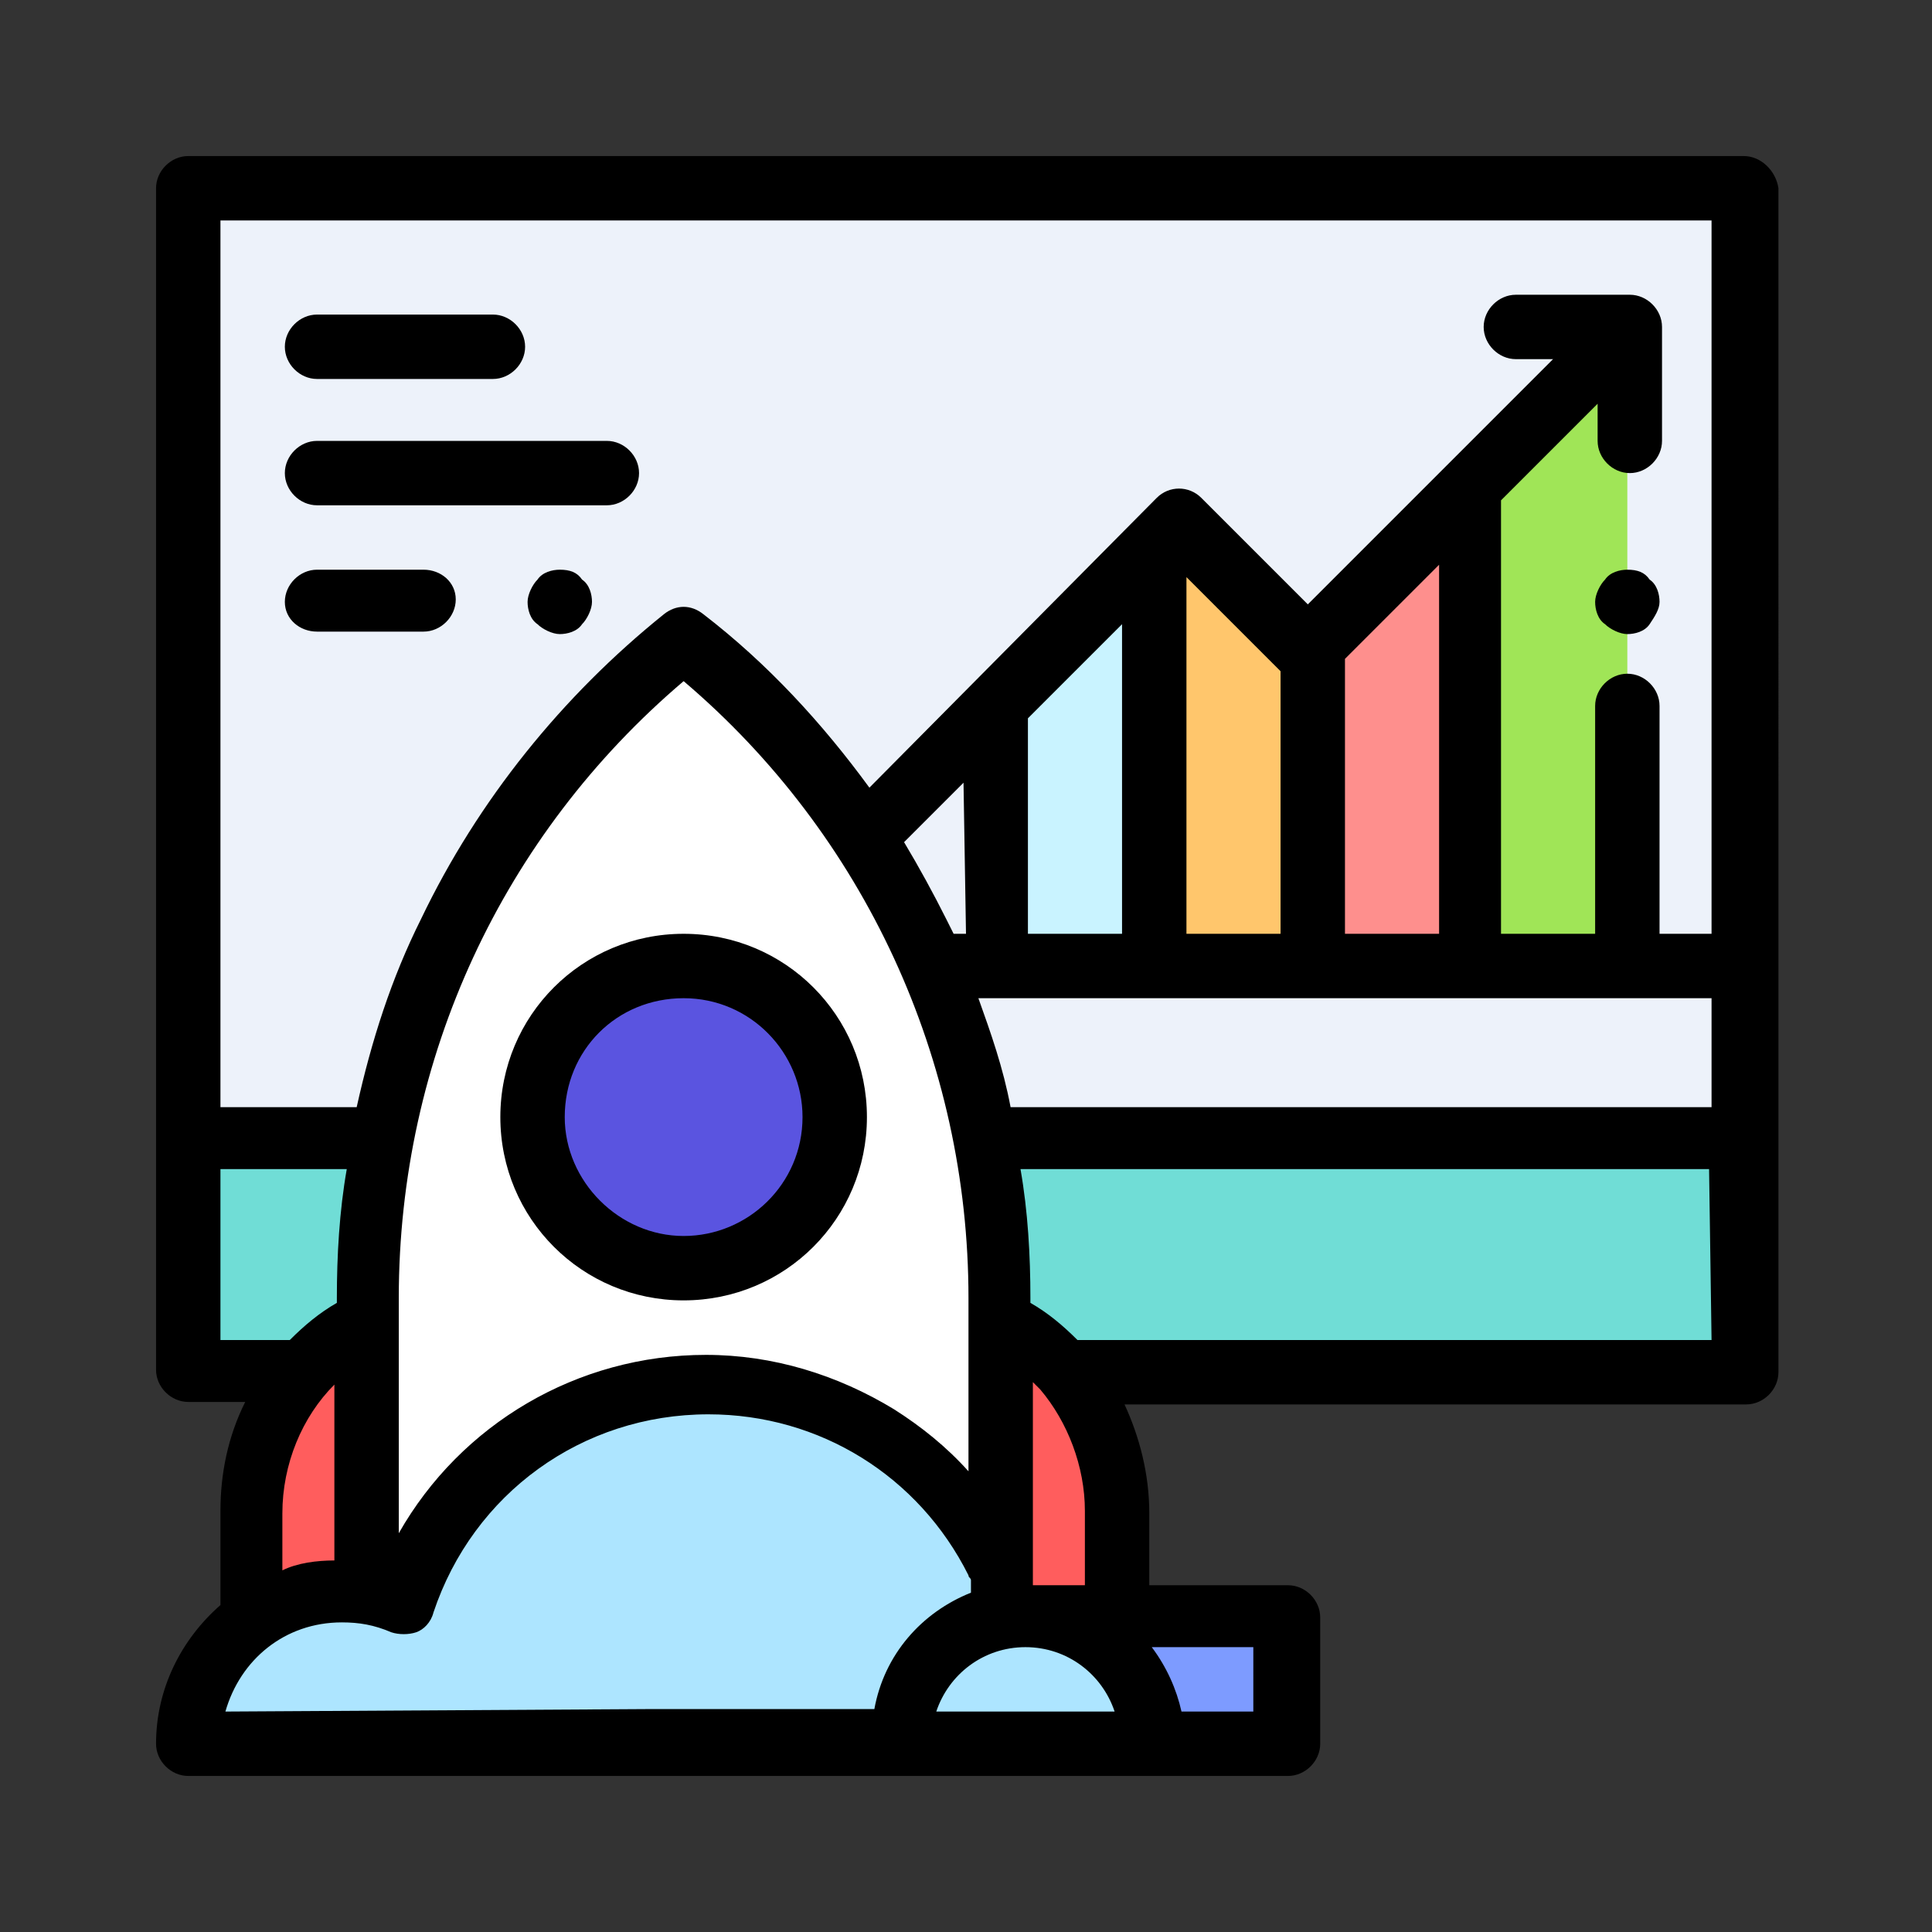 <?xml version="1.0" encoding="utf-8"?>
<!-- Generator: Adobe Illustrator 21.0.0, SVG Export Plug-In . SVG Version: 6.00 Build 0)  -->
<svg version="1.1" id="Capa_1" xmlns="http://www.w3.org/2000/svg" xmlns:xlink="http://www.w3.org/1999/xlink" x="0px" y="0px"
	 viewBox="0 0 78 78" style="enable-background:new 0 0 78 78;" xml:space="preserve">
<rect x="0" y="0" width="78" height="78" fill="#333333" stroke="none"/>
<style type="text/css">
	.st0{fill:#EDF2FA;}
	.st1{fill:#70DDD6;}
	.st2{fill:#7D9BFF;}
	.st3{fill:#FF5D5D;}
	.st4{fill:#FFFFFF;}
	.st5{fill:#5A54E0;}
	.st6{fill:#ADE5FF;}
	.st7{fill:#C9F3FF;}
	.st8{fill:#FFC66C;}
	.st9{fill:#FE8F8D;}
	.st10{fill:#A0E557;}
</style>
<polyline class="st0" points="43,55.3 70.4,55.3 70.4,7.6 7.6,7.6 7.6,55.3 11.7,55.3 "/>
<rect x="7.6" y="45.9" class="st1" width="62.8" height="9.4"/>
<rect x="40.4" y="65.3" class="st0" width="11.5" height="5.1"/>
<polyline class="st2" points="26.1,70.4 51.9,70.4 51.9,65.3 41.4,65.3 "/>
<g>
	<path class="st3" d="M45.1,64.6v-3.6c0-3.3-1.8-6.2-4.7-7.8l0,0v11.4"/>
	<path class="st3" d="M10.2,64.6v-3.6c0-3.3,1.8-6.2,4.7-7.8l0,0v10.6"/>
</g>
<path class="st4" d="M40.4,62.1v-9.7c0-10.3-4.7-20.1-12.8-26.6l0,0h0C19.5,32.2,14.9,42,14.9,52.3v10.9L40.4,62.1z"/>
<circle class="st5" cx="27.6" cy="45.1" r="6.1"/>
<g>
	<path class="st6" d="M46.5,70.4c0-2.8-2.3-5.1-5.1-5.1s-5.1,2.3-5.1,5.1H46.5z"/>
	<path class="st6" d="M40.1,63.1c-2.1-4.3-6.5-7.3-11.6-7.3c-5.7,0-10.6,3.7-12.3,8.9c-0.8-0.3-1.6-0.5-2.5-0.5
		c-3.4,0-6.1,2.7-6.1,6.1h5.5h23.3"/>
</g>
<polygon class="st7" points="46.6,22.1 40.2,28.5 40.2,39 46.6,39 "/>
<polygon class="st8" points="53,26.3 46.6,22.1 46.6,39 53,39 "/>
<polygon class="st9" points="59.4,19.7 53,26.3 53,39 59.4,39 "/>
<polygon class="st10" points="65.7,13.3 59.4,19.7 59.4,39 65.7,39 "/>
<path d="M70.4,6.3H7.6c-0.7,0-1.3,0.6-1.3,1.3v47.7c0,0.7,0.6,1.3,1.3,1.3h2.3c-0.7,1.4-1,2.9-1,4.4v3.6c0,0.1,0,0.1,0,0.2
	c-1.6,1.4-2.6,3.4-2.6,5.6c0,0.7,0.6,1.3,1.3,1.3h18.5h10.3h10.2h5.4c0.7,0,1.3-0.6,1.3-1.3v-5.1c0-0.7-0.6-1.3-1.3-1.3h-5.6v-2.9
	c0-1.6-0.4-3.1-1-4.4h25.1c0.7,0,1.3-0.6,1.3-1.3V7.6C71.7,6.9,71.1,6.3,70.4,6.3z M16.1,53.3v-0.9c0-9.7,4.2-18.7,11.5-24.9
	c7.3,6.2,11.5,15.3,11.5,24.9v0.9v6.1c-0.9-1-1.9-1.8-3-2.5c-2.3-1.4-4.9-2.2-7.6-2.2c-5.2,0-9.9,2.8-12.4,7.2
	C16.1,61.8,16.1,53.3,16.1,53.3z M54.3,37.7V26.6l3.8-3.8v14.9H54.3L54.3,37.7z M51.7,37.7h-3.8V23.3l3.8,3.8V37.7z M45.3,37.7h-3.8
	V29l3.8-3.8V37.7z M39,37.7h-0.5c-0.1-0.2-0.2-0.4-0.3-0.6c-0.5-1-1.1-2.1-1.7-3.1l2.4-2.4L39,37.7L39,37.7z M39.5,40.3h7.1
	c0,0,0,0,0,0s0,0,0,0h12.8c0,0,0,0,0,0s0,0,0,0h9.7v4.4H40.8C40.5,43.1,40,41.7,39.5,40.3z M69.1,8.9v28.8H67v-9.2
	c0-0.7-0.6-1.3-1.3-1.3c-0.7,0-1.3,0.6-1.3,1.3v9.2h-3.8V20.5c0-0.1,0-0.2,0-0.3l3.9-3.9v1.5c0,0.7,0.6,1.3,1.3,1.3
	c0.7,0,1.3-0.6,1.3-1.3v-4.6c0-0.7-0.6-1.3-1.3-1.3h-4.6c-0.7,0-1.3,0.6-1.3,1.3s0.6,1.3,1.3,1.3h1.5l-9.9,9.9l-4.3-4.3
	c-0.5-0.5-1.3-0.5-1.8,0L35.1,31.8c-1.9-2.6-4.1-5-6.7-7c-0.5-0.4-1.1-0.4-1.6,0c-4.1,3.3-7.5,7.5-9.8,12.3c-1.2,2.4-2,4.9-2.6,7.6
	H8.9V8.9L69.1,8.9L69.1,8.9L69.1,8.9z M11.7,54.1H8.9v-6.9H14c-0.3,1.7-0.4,3.5-0.4,5.2v0.2C12.9,53,12.3,53.5,11.7,54.1
	C11.7,54.1,11.7,54.1,11.7,54.1z M11.4,61.1c0-2,0.8-3.9,2.1-5.2V63c-0.7,0-1.5,0.1-2.1,0.4V61.1z M9.1,69.1
	c0.6-2.1,2.4-3.6,4.7-3.6c0.7,0,1.3,0.1,2,0.4c0.3,0.1,0.7,0.1,1,0c0.3-0.1,0.6-0.4,0.7-0.8c1.6-4.8,6-8,11.1-8
	c4.5,0,8.5,2.5,10.5,6.5c0,0.1,0.1,0.1,0.1,0.2v0.5c-2,0.8-3.5,2.5-3.9,4.7h-9.1L9.1,69.1L9.1,69.1z M37.8,69.1
	c0.5-1.5,1.9-2.6,3.6-2.6c1.7,0,3.1,1.1,3.6,2.6H37.8z M50.7,69.1h-3c-0.2-0.9-0.6-1.8-1.2-2.6h4.1V69.1z M41.7,64v-1.9v-6.3
	c0.1,0.1,0.2,0.2,0.3,0.3c0,0,0,0,0,0c1.1,1.3,1.8,3.1,1.8,4.9V64L41.7,64L41.7,64z M69.1,54.1H43.5c-0.6-0.6-1.2-1.1-1.9-1.5v-0.2
	c0-1.7-0.1-3.5-0.4-5.2h27.8L69.1,54.1L69.1,54.1z"/>
<path d="M27.6,52.5c4.1,0,7.4-3.3,7.4-7.4s-3.3-7.4-7.4-7.4s-7.4,3.3-7.4,7.4S23.5,52.5,27.6,52.5z M27.6,40.3
	c2.7,0,4.8,2.2,4.8,4.8c0,2.7-2.2,4.8-4.8,4.8s-4.8-2.2-4.8-4.8C22.8,42.4,24.9,40.3,27.6,40.3z"/>
<path d="M12.8,20.4h11.7c0.7,0,1.3-0.6,1.3-1.3s-0.6-1.3-1.3-1.3H12.8c-0.7,0-1.3,0.6-1.3,1.3S12.1,20.4,12.8,20.4z"/>
<path d="M22.6,23c-0.3,0-0.7,0.1-0.9,0.4c-0.2,0.2-0.4,0.6-0.4,0.9c0,0.3,0.1,0.7,0.4,0.9c0.2,0.2,0.6,0.4,0.9,0.4
	c0.3,0,0.7-0.1,0.9-0.4c0.2-0.2,0.4-0.6,0.4-0.9c0-0.3-0.1-0.7-0.4-0.9C23.3,23.1,23,23,22.6,23z"/>
<path d="M12.8,25.5h4.3c0.7,0,1.3-0.6,1.3-1.3S17.8,23,17.1,23h-4.3c-0.7,0-1.3,0.6-1.3,1.3S12.1,25.5,12.8,25.5z"/>
<path d="M12.8,15.3h7.1c0.7,0,1.3-0.6,1.3-1.3c0-0.7-0.6-1.3-1.3-1.3h-7.1c-0.7,0-1.3,0.6-1.3,1.3S12.1,15.3,12.8,15.3z"/>
<path d="M65.7,23c-0.3,0-0.7,0.1-0.9,0.4c-0.2,0.2-0.4,0.6-0.4,0.9c0,0.3,0.1,0.7,0.4,0.9c0.2,0.2,0.6,0.4,0.9,0.4
	c0.3,0,0.7-0.1,0.9-0.4s0.4-0.6,0.4-0.9c0-0.3-0.1-0.7-0.4-0.9C66.4,23.1,66.1,23,65.7,23z"/>
</svg>

